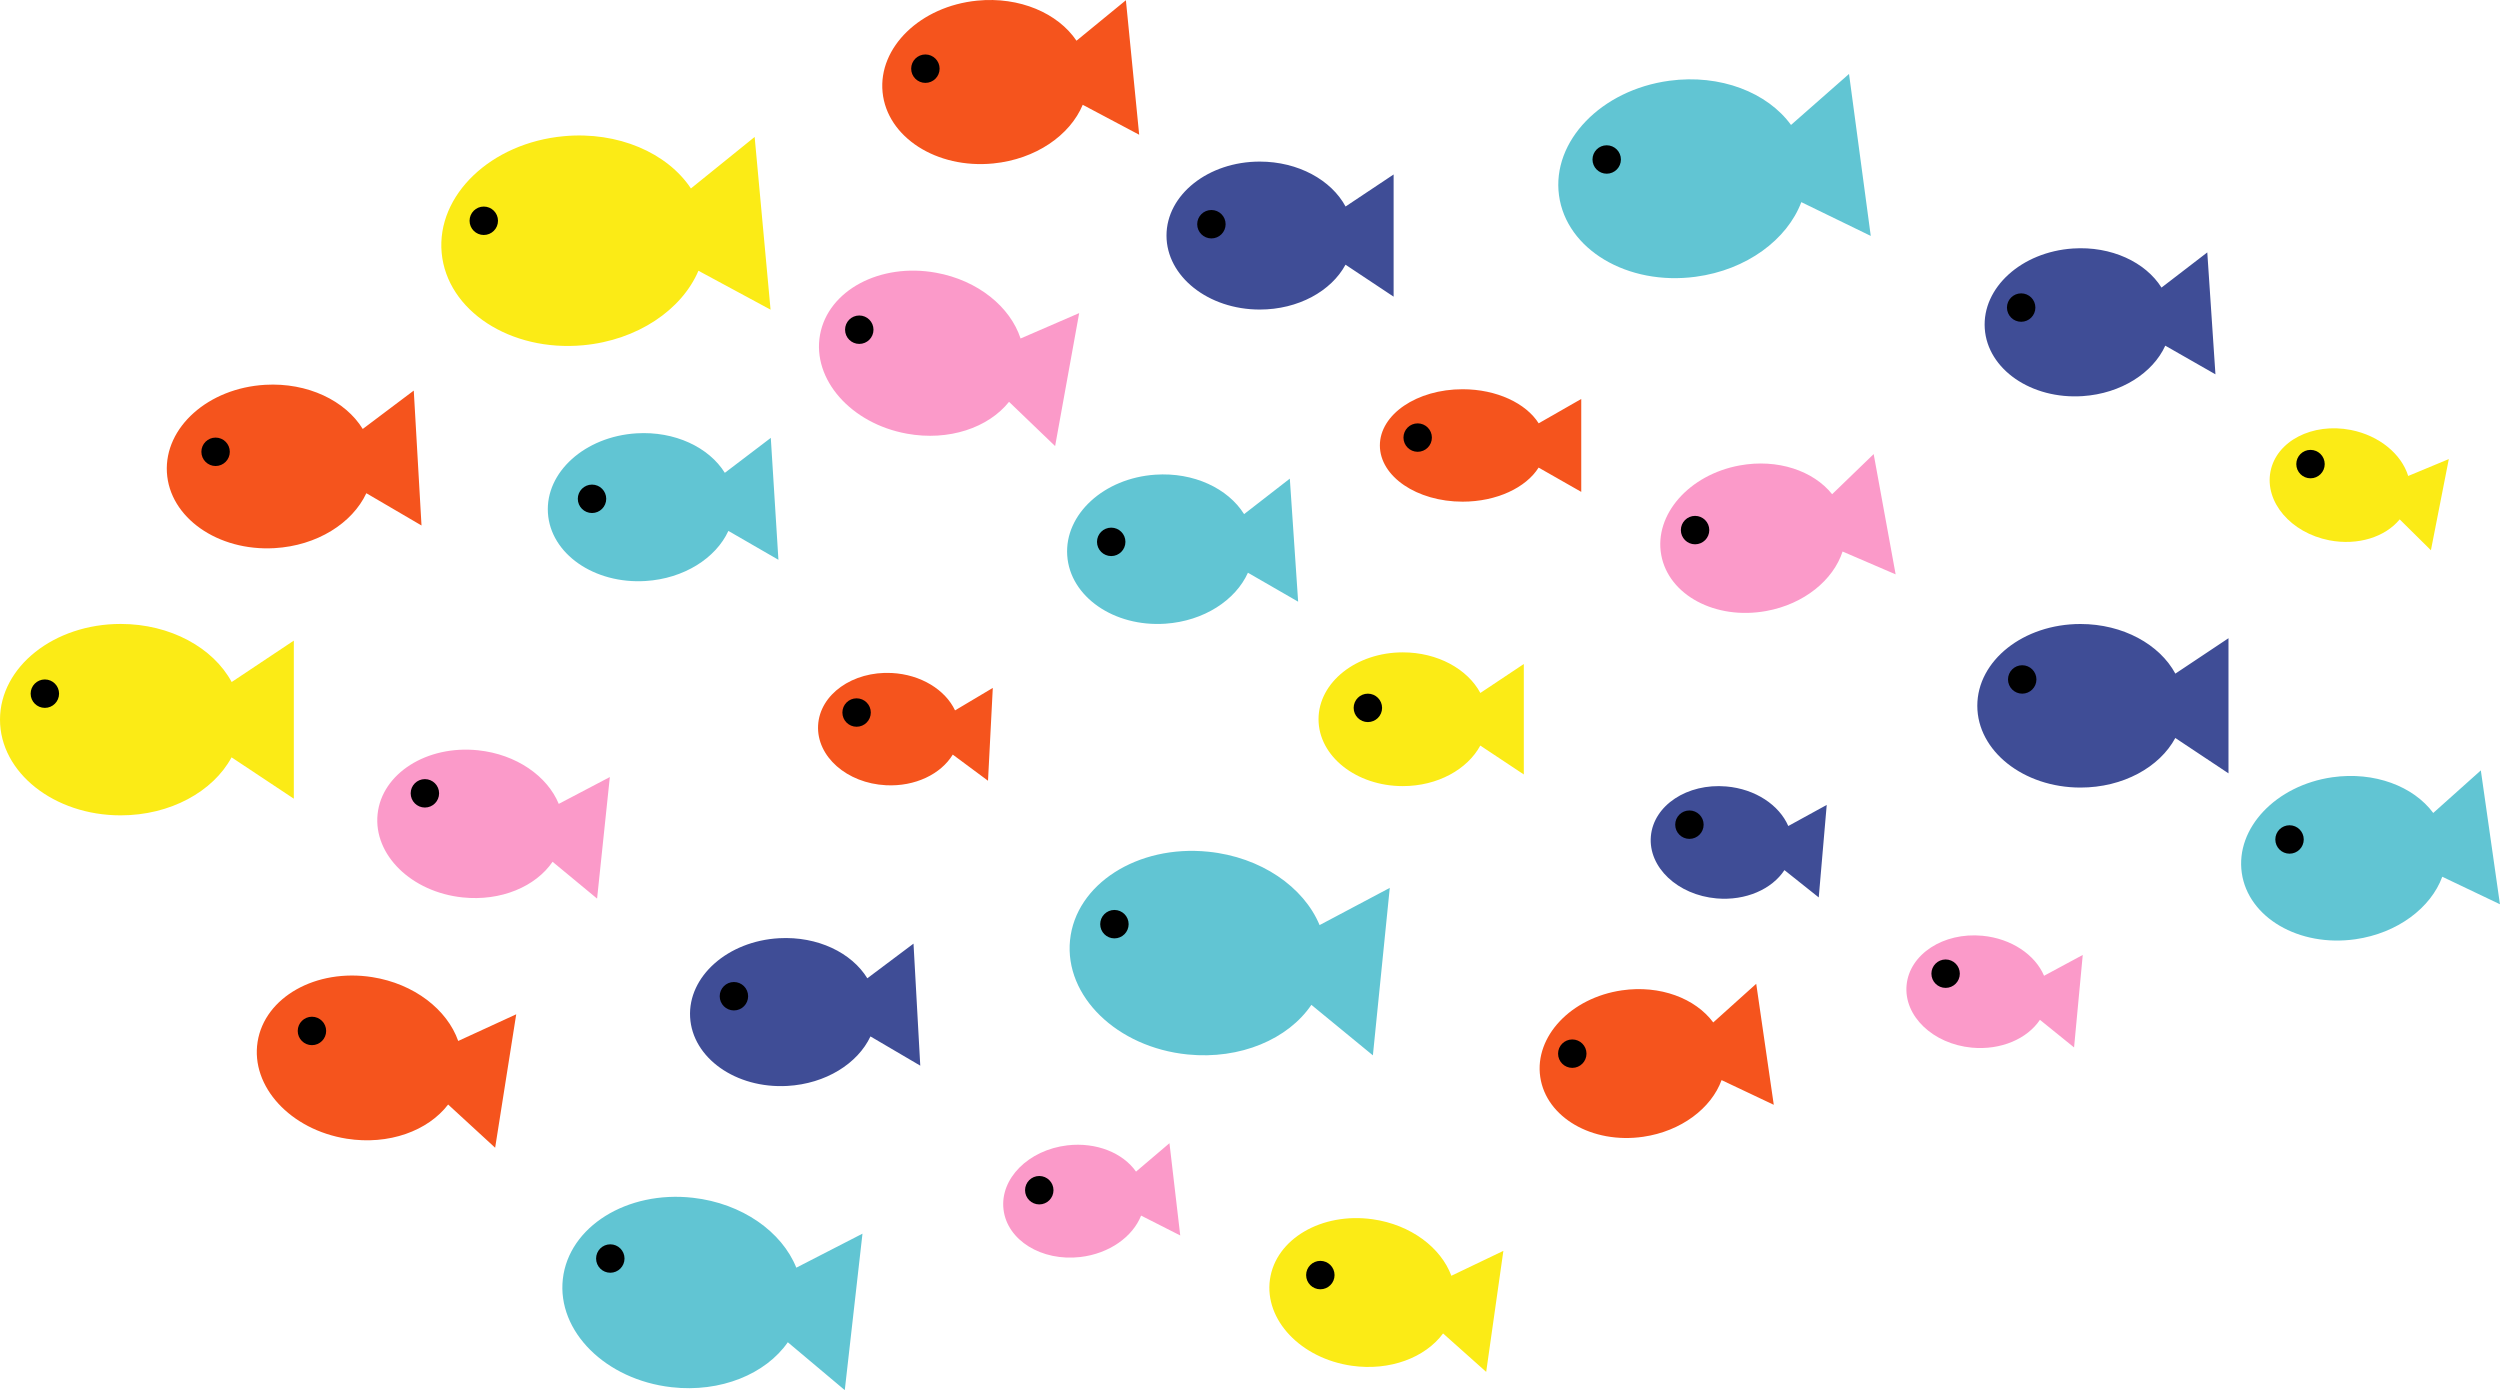 <?xml version="1.0" encoding="UTF-8"?>
<svg id="Calque_2" data-name="Calque 2" xmlns="http://www.w3.org/2000/svg" viewBox="0 0 429.17 238.64">
  <defs>
    <style>
      .cls-1 {
        fill: #61c5d3;
      }

      .cls-2 {
        fill: #3f4d96;
      }

      .cls-3 {
        fill: #fb9ac9;
      }

      .cls-4 {
        fill: #f5541d;
      }

      .cls-5 {
        fill: #fbeb16;
      }
    </style>
  </defs>
  <g id="Calque_1-2" data-name="Calque 1">
    <path class="cls-4" d="M71.03,67.05l1.33,23.16-9.47-5.54c-2.41,5.15-8.47,9.01-15.76,9.43-9.76.56-18.04-5.27-18.48-13.01-.44-7.74,7.11-14.47,16.87-15.03,7.3-.42,13.77,2.73,16.75,7.58l8.76-6.59Z"/>
    <path class="cls-3" d="M104.69,133.39l-2.19,20.87-7.64-6.32c-2.9,4.25-8.87,6.81-15.44,6.12-8.8-.92-15.33-7.32-14.6-14.3.73-6.97,8.45-11.88,17.25-10.96,6.58.69,11.89,4.44,13.85,9.2l8.78-4.61Z"/>
    <path class="cls-5" d="M129.55,23.52l2.73,29.64-12.38-6.68c-2.86,6.71-10.47,11.93-19.8,12.79-12.5,1.15-23.36-5.95-24.28-15.86-.91-9.91,8.47-18.88,20.97-20.03,9.35-.86,17.78,2.89,21.82,8.97l10.94-8.84Z"/>
    <path class="cls-1" d="M132.32,75.16l1.31,20.94-8.59-4.96c-2.15,4.67-7.62,8.19-14.21,8.6-8.83.55-16.33-4.68-16.77-11.68-.44-7,6.36-13.12,15.19-13.67,6.6-.41,12.46,2.41,15.18,6.78l7.89-6Z"/>
    <path class="cls-4" d="M170.43,118.11l-.82,15.92-6.05-4.49c-2.03,3.34-6.46,5.52-11.47,5.26-6.71-.34-11.92-4.94-11.65-10.26.27-5.32,5.93-9.35,12.64-9.01,5.02.26,9.2,2.89,10.87,6.42l6.47-3.85Z"/>
    <path class="cls-3" d="M185.26,53.75l-4.13,22.83-7.91-7.6c-3.55,4.45-10.35,6.78-17.53,5.47-9.62-1.74-16.3-9.34-14.92-16.97,1.38-7.63,10.3-12.41,19.92-10.66,7.2,1.3,12.75,5.88,14.51,11.29l10.06-4.36Z"/>
    <path class="cls-4" d="M193.28.04l2.28,23.09-9.69-5.14c-2.19,5.25-8.09,9.35-15.36,10.07-9.73.96-18.24-4.52-19-12.23S158.02,1.07,167.75.11c7.28-.72,13.87,2.16,17.05,6.88L193.28.04Z"/>
    <path class="cls-2" d="M156.82,161.99l1.16,20.95-8.55-5.02c-2.19,4.66-7.68,8.13-14.27,8.5-8.83.49-16.3-4.8-16.69-11.8-.39-7,6.46-13.07,15.29-13.56,6.6-.36,12.45,2.5,15.13,6.88l7.93-5.95Z"/>
    <path class="cls-5" d="M50.44,109.97v27.14l-10.69-7.1c-3.16,5.86-10.5,9.96-19.04,9.96-11.44,0-20.71-7.36-20.71-16.43s9.27-16.43,20.71-16.43c8.56,0,15.9,4.11,19.06,9.97l10.67-7.11Z"/>
    <path class="cls-4" d="M88.62,174.11l-3.62,22.92-8.07-7.42c-3.45,4.52-10.19,7.01-17.41,5.87-9.66-1.53-16.51-8.97-15.3-16.63,1.21-7.66,10.02-12.63,19.68-11.11,7.22,1.14,12.87,5.59,14.76,10.96l9.96-4.58Z"/>
    <path class="cls-1" d="M238.58,152.41l-2.9,28.76-10.56-8.67c-3.97,5.87-12.19,9.43-21.24,8.52-12.13-1.22-21.16-10.01-20.19-19.62.97-9.61,11.58-16.42,23.71-15.19,9.07.91,16.41,6.06,19.13,12.6l12.07-6.4Z"/>
    <path class="cls-1" d="M221.42,82.16l1.43,21.13-8.62-4.97c-2.13,4.73-7.58,8.3-14.17,8.75-8.83.6-16.38-4.65-16.85-11.71-.48-7.06,6.29-13.28,15.12-13.87,6.61-.45,12.49,2.37,15.24,6.77l7.86-6.1Z"/>
    <path class="cls-2" d="M239.24,29.95v20.98l-8.26-5.49c-2.44,4.53-8.12,7.7-14.72,7.7-8.84,0-16.01-5.69-16.01-12.7s7.17-12.7,16.01-12.7c6.61,0,12.29,3.18,14.73,7.71l8.25-5.5Z"/>
    <path class="cls-5" d="M261.59,113.99v18.96l-7.47-4.96c-2.21,4.09-7.34,6.96-13.3,6.96-7.99,0-14.47-5.14-14.47-11.48s6.48-11.48,14.47-11.48c5.98,0,11.11,2.87,13.31,6.97l7.46-4.97Z"/>
    <path class="cls-1" d="M148.06,211.78l-3.04,26.86-9.78-8.22c-3.78,5.44-11.51,8.68-19.96,7.72-11.32-1.28-19.67-9.6-18.66-18.58,1.02-8.98,11.02-15.22,22.34-13.94,8.47.96,15.27,5.85,17.74,12l11.36-5.84Z"/>
    <path class="cls-3" d="M200.76,196.26l1.85,15.83-6.72-3.41c-1.44,3.63-5.44,6.52-10.42,7.11-6.67.78-12.58-2.88-13.2-8.17-.62-5.29,4.28-10.21,10.96-11,4.99-.58,9.55,1.31,11.79,4.51l5.74-4.88Z"/>
    <path class="cls-4" d="M271.45,68.5v15.94l-7.32-4.17c-2.16,3.44-7.2,5.85-13.05,5.85-7.84,0-14.2-4.32-14.2-9.65s6.35-9.65,14.2-9.65c5.86,0,10.9,2.42,13.06,5.85l7.31-4.18Z"/>
    <path class="cls-4" d="M301.49,168.9l3.01,20.76-8.96-4.24c-1.76,4.83-6.93,8.78-13.46,9.73-8.75,1.27-16.66-3.33-17.67-10.27-1.01-6.94,5.27-13.6,14.02-14.87,6.55-.95,12.62,1.38,15.68,5.51l7.37-6.63Z"/>
    <path class="cls-5" d="M258.08,214.74l-2.95,20.77-7.4-6.6c-3.05,4.14-9.12,6.48-15.66,5.55-8.76-1.25-15.05-7.88-14.06-14.83.99-6.94,8.88-11.56,17.64-10.32,6.55.93,11.72,4.88,13.5,9.7l8.94-4.28Z"/>
    <path class="cls-1" d="M317.42,12.71l3.73,27.79-11.92-5.8c-2.43,6.43-9.38,11.64-18.13,12.81-11.72,1.57-22.22-4.69-23.47-13.98-1.25-9.29,7.24-18.09,18.95-19.67,8.76-1.18,16.85,2.03,20.88,7.59l9.95-8.75Z"/>
    <path class="cls-2" d="M313.59,138.18l-1.37,15.88-5.89-4.69c-2.14,3.27-6.64,5.29-11.64,4.86-6.69-.58-11.75-5.35-11.29-10.66.46-5.31,6.25-9.14,12.95-8.56,5.01.43,9.09,3.21,10.64,6.79l6.6-3.62Z"/>
    <path class="cls-3" d="M321.65,77.96l3.77,20.64-9.11-3.92c-1.59,4.89-6.6,9.03-13.1,10.21-8.7,1.59-16.77-2.72-18.03-9.62s4.77-13.78,13.47-15.37c6.51-1.19,12.66.92,15.87,4.94l7.13-6.89Z"/>
    <path class="cls-3" d="M357.54,163.94l-1.49,15.87-5.86-4.74c-2.17,3.25-6.68,5.24-11.68,4.78-6.69-.63-11.71-5.44-11.21-10.74.5-5.3,6.32-9.1,13.01-8.47,5,.47,9.07,3.28,10.59,6.87l6.63-3.57Z"/>
    <path class="cls-2" d="M382.56,109.56v23.2l-9.13-6.07c-2.7,5.01-8.97,8.51-16.28,8.51-9.78,0-17.71-6.29-17.71-14.04s7.92-14.04,17.71-14.04c7.31,0,13.59,3.52,16.29,8.52l9.12-6.08Z"/>
    <path class="cls-2" d="M378.92,43.33l1.4,20.93-8.61-4.92c-2.13,4.68-7.58,8.22-14.17,8.66-8.83.59-16.35-4.61-16.82-11.6-.47-7,6.3-13.15,15.13-13.74,6.6-.44,12.47,2.35,15.21,6.71l7.86-6.04Z"/>
    <path class="cls-5" d="M420.38,78.82l-3.07,15.64-5.36-5.3c-2.48,3.02-7.17,4.55-12.1,3.59-6.59-1.29-11.1-6.58-10.08-11.81,1.02-5.23,7.2-8.42,13.79-7.13,4.93.97,8.7,4.17,9.85,7.9l6.95-2.89Z"/>
    <path class="cls-1" d="M425.88,132.26l3.28,22.97-9.9-4.72c-1.96,5.34-7.68,9.69-14.91,10.73-9.68,1.38-18.42-3.72-19.51-11.4s5.86-15.02,15.54-16.41c7.24-1.03,13.95,1.56,17.33,6.13l8.17-7.31Z"/>
    <circle cx="83.05" cy="37.9" r="2.44"/>
    <circle cx="101.63" cy="85.63" r="2.44"/>
    <circle cx="191.31" cy="158.65" r="2.44"/>
    <circle cx="178.41" cy="204.32" r="2.44"/>
    <circle cx="226.66" cy="218.89" r="2.44"/>
    <circle cx="269.91" cy="180.88" r="2.44"/>
    <circle cx="290.02" cy="141.57" r="2.44"/>
    <circle cx="334" cy="167.15" r="2.44"/>
    <circle cx="347.15" cy="116.64" r="2.44"/>
    <circle cx="393.04" cy="144.11" r="2.44"/>
    <circle cx="290.99" cy="91" r="2.44"/>
    <circle cx="243.37" cy="75.12" r="2.44"/>
    <circle cx="207.96" cy="38.49" r="2.44"/>
    <circle cx="158.86" cy="11.79" r="2.44"/>
    <circle cx="104.77" cy="216.05" r="2.44"/>
    <circle cx="53.55" cy="176.98" r="2.44"/>
    <circle cx="7.7" cy="119.08" r="2.44"/>
    <circle cx="275.82" cy="27.38" r="2.44"/>
    <circle cx="346.97" cy="52.8" r="2.44"/>
    <circle cx="396.64" cy="79.67" r="2.44"/>
    <circle cx="125.99" cy="171.02" r="2.44"/>
    <circle cx="37.01" cy="77.56" r="2.44"/>
    <circle cx="234.82" cy="121.52" r="2.44"/>
    <circle cx="190.76" cy="93.02" r="2.44"/>
    <circle cx="72.94" cy="136.19" r="2.44"/>
    <circle cx="147.05" cy="122.32" r="2.44"/>
    <circle cx="147.51" cy="56.6" r="2.44"/>
  </g>
</svg>
